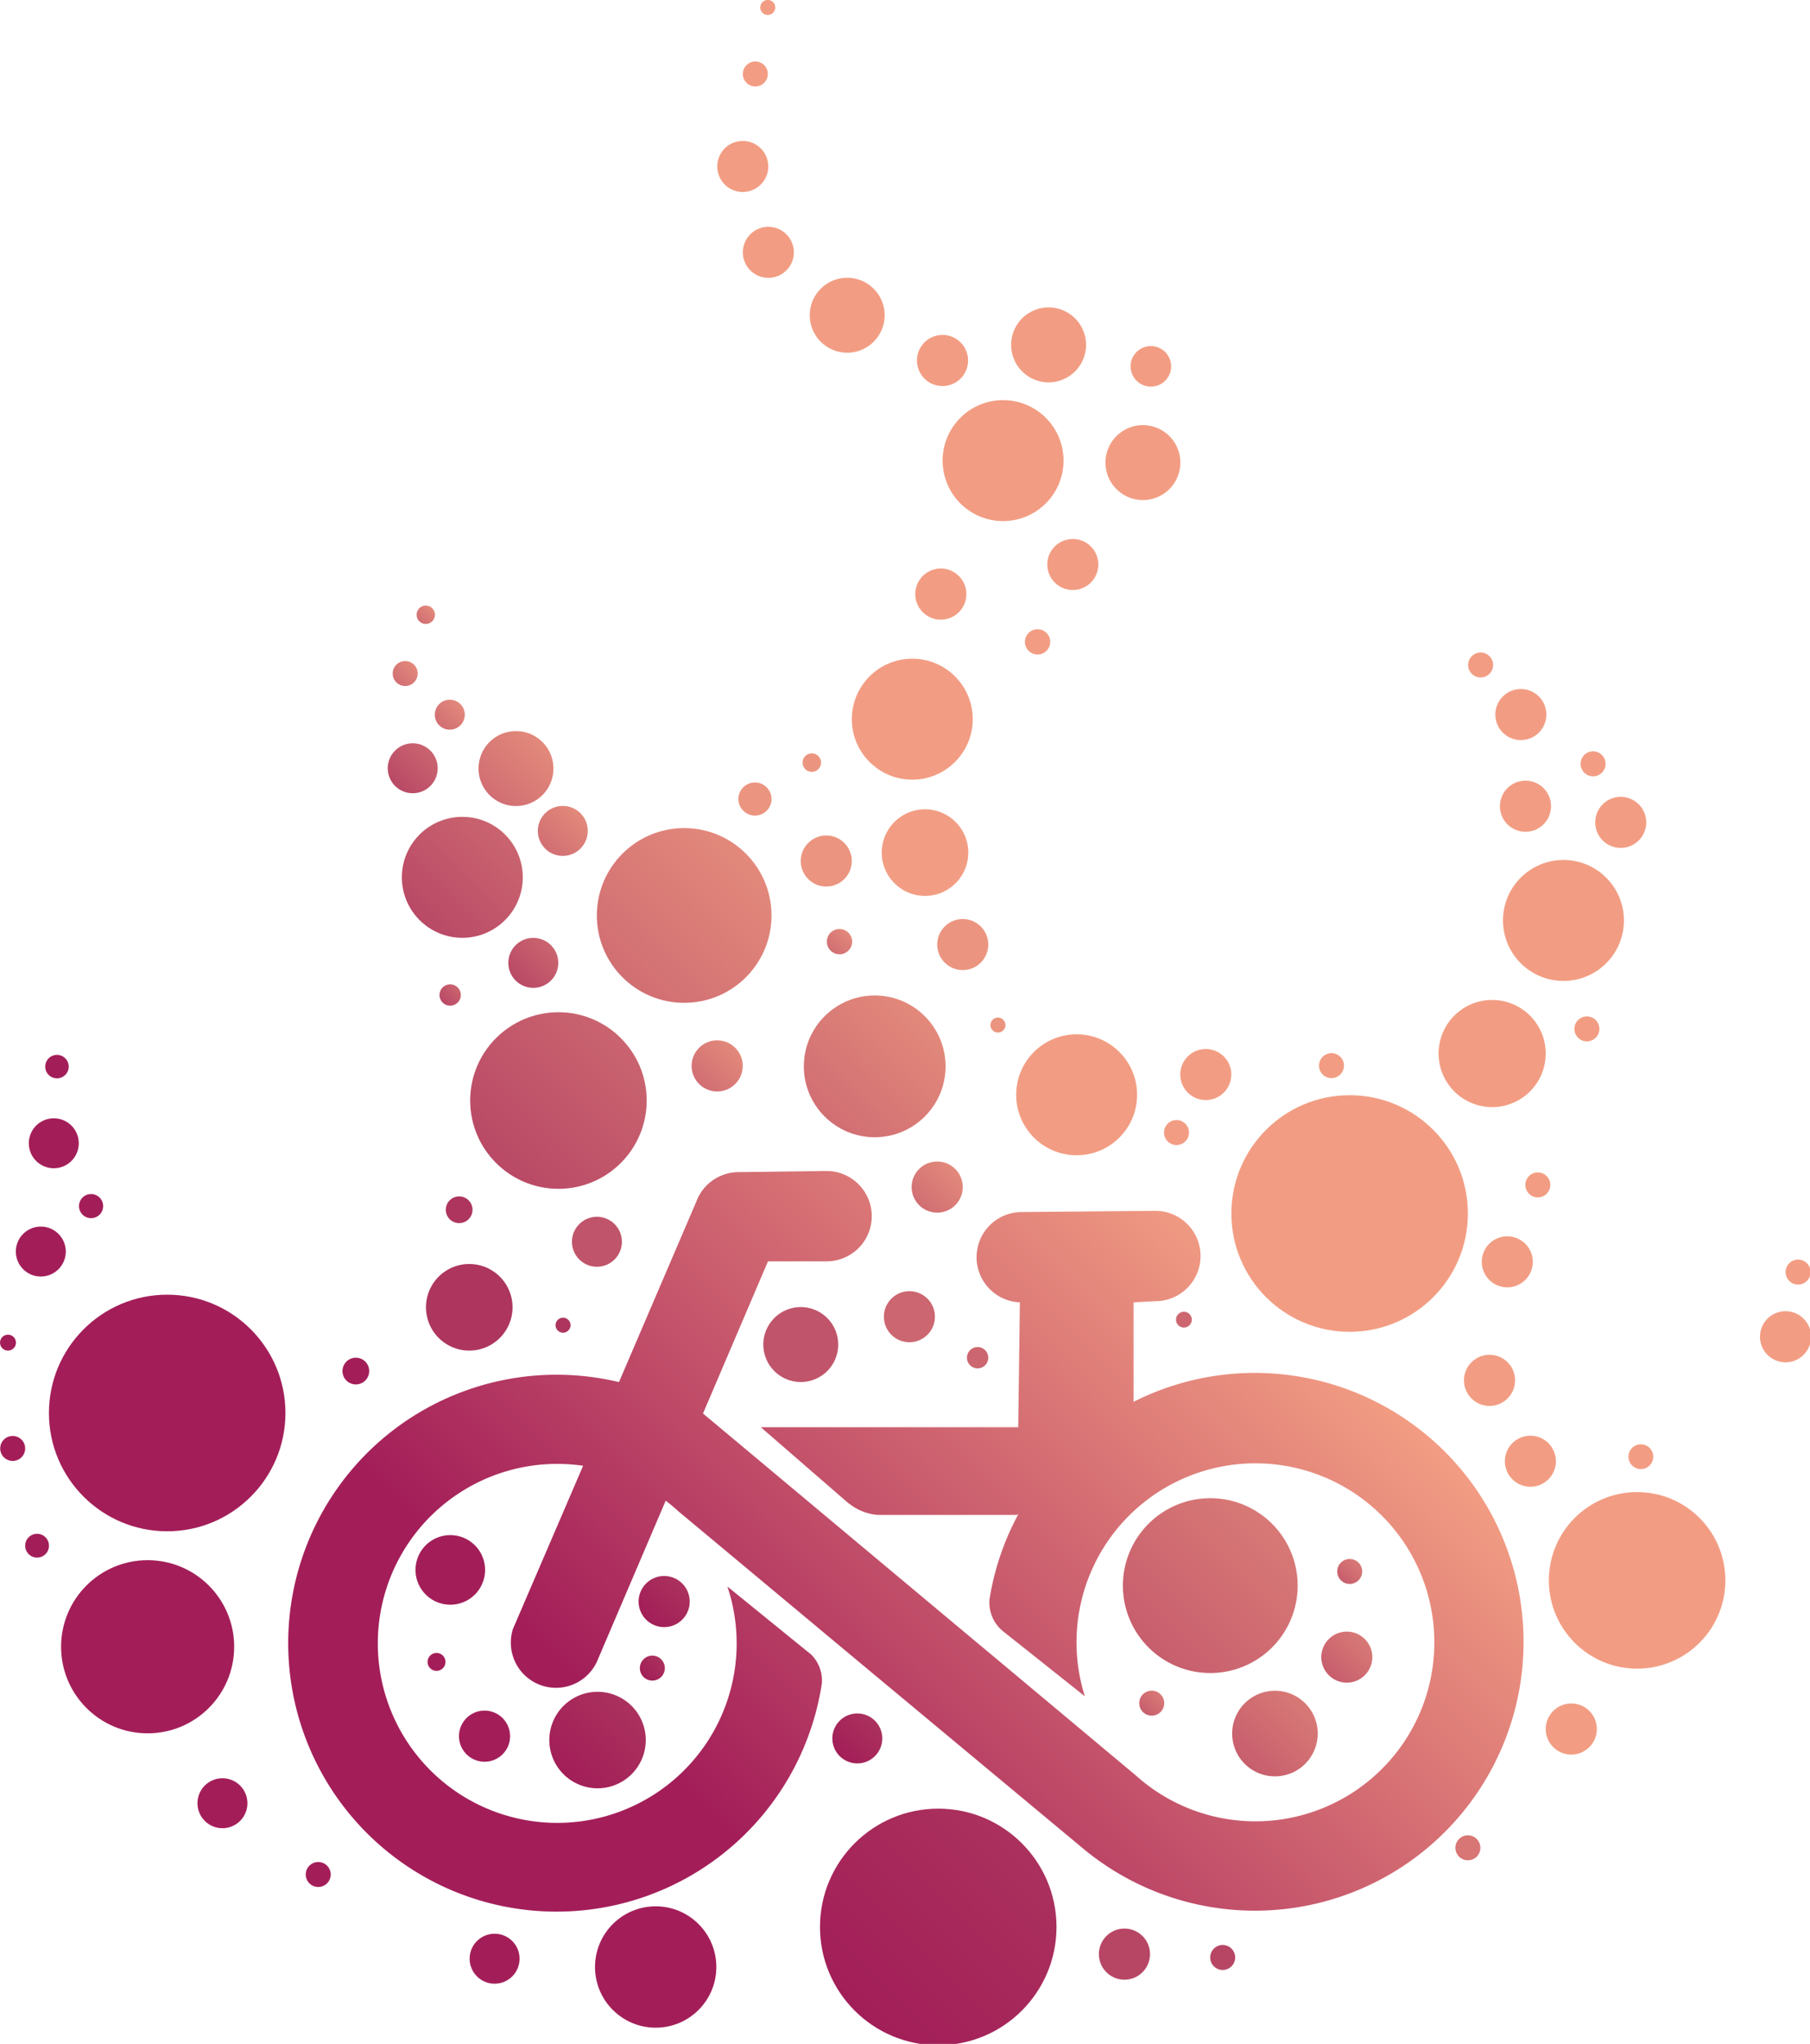 <svg xmlns="http://www.w3.org/2000/svg" xmlns:xlink="http://www.w3.org/1999/xlink" viewBox="0 0 435 491" id="el_P3obrCQ_auR"><style>@-webkit-keyframes el_wJKY3mwGJar_Animation{40%{opacity: 0;}70%{opacity: 1;}0%{opacity: 0;}100%{opacity: 1;}}@keyframes el_wJKY3mwGJar_Animation{40%{opacity: 0;}70%{opacity: 1;}0%{opacity: 0;}100%{opacity: 1;}}@-webkit-keyframes el__YI4at9QRqq_Animation{40%{opacity: 0;}70%{opacity: 1;}0%{opacity: 0;}100%{opacity: 1;}}@keyframes el__YI4at9QRqq_Animation{40%{opacity: 0;}70%{opacity: 1;}0%{opacity: 0;}100%{opacity: 1;}}@-webkit-keyframes el_vMhmZ6xKg7B_Animation{40%{opacity: 0;}70%{opacity: 1;}0%{opacity: 0;}100%{opacity: 1;}}@keyframes el_vMhmZ6xKg7B_Animation{40%{opacity: 0;}70%{opacity: 1;}0%{opacity: 0;}100%{opacity: 1;}}@-webkit-keyframes el_ItgjH4H8Sap_Animation{40%{opacity: 0;}70%{opacity: 1;}0%{opacity: 0;}100%{opacity: 1;}}@keyframes el_ItgjH4H8Sap_Animation{40%{opacity: 0;}70%{opacity: 1;}0%{opacity: 0;}100%{opacity: 1;}}@-webkit-keyframes el_J5CQ8ZBdpgN_Animation{40%{opacity: 0;}70%{opacity: 1;}0%{opacity: 0;}100%{opacity: 1;}}@keyframes el_J5CQ8ZBdpgN_Animation{40%{opacity: 0;}70%{opacity: 1;}0%{opacity: 0;}100%{opacity: 1;}}@-webkit-keyframes el_cSPkjRAXH1E_Animation{16%{opacity: 0;}46%{opacity: 1;}0%{opacity: 0;}100%{opacity: 1;}}@keyframes el_cSPkjRAXH1E_Animation{16%{opacity: 0;}46%{opacity: 1;}0%{opacity: 0;}100%{opacity: 1;}}@-webkit-keyframes el_037sFXP5D3j_Animation{16%{opacity: 0;}46%{opacity: 1;}0%{opacity: 0;}100%{opacity: 1;}}@keyframes el_037sFXP5D3j_Animation{16%{opacity: 0;}46%{opacity: 1;}0%{opacity: 0;}100%{opacity: 1;}}@-webkit-keyframes el_tmorOifXlk5_Animation{16%{opacity: 0;}46%{opacity: 1;}0%{opacity: 0;}100%{opacity: 1;}}@keyframes el_tmorOifXlk5_Animation{16%{opacity: 0;}46%{opacity: 1;}0%{opacity: 0;}100%{opacity: 1;}}@-webkit-keyframes el_5ijZzRy6ExB_Animation{16%{opacity: 0;}46%{opacity: 1;}0%{opacity: 0;}100%{opacity: 1;}}@keyframes el_5ijZzRy6ExB_Animation{16%{opacity: 0;}46%{opacity: 1;}0%{opacity: 0;}100%{opacity: 1;}}@-webkit-keyframes el_cy_zSTWmUtm_Animation{8%{opacity: 0;}38%{opacity: 1;}0%{opacity: 0;}100%{opacity: 1;}}@keyframes el_cy_zSTWmUtm_Animation{8%{opacity: 0;}38%{opacity: 1;}0%{opacity: 0;}100%{opacity: 1;}}@-webkit-keyframes el_66i3_VMG8fI_Animation{8%{opacity: 0;}38%{opacity: 1;}0%{opacity: 0;}100%{opacity: 1;}}@keyframes el_66i3_VMG8fI_Animation{8%{opacity: 0;}38%{opacity: 1;}0%{opacity: 0;}100%{opacity: 1;}}@-webkit-keyframes el_Hk0b1TWIdUa_Animation{8%{opacity: 0;}38%{opacity: 1;}0%{opacity: 0;}100%{opacity: 1;}}@keyframes el_Hk0b1TWIdUa_Animation{8%{opacity: 0;}38%{opacity: 1;}0%{opacity: 0;}100%{opacity: 1;}}@-webkit-keyframes el_Fd3alCSbXIb_Animation{8%{opacity: 0;}38%{opacity: 1;}0%{opacity: 0;}100%{opacity: 1;}}@keyframes el_Fd3alCSbXIb_Animation{8%{opacity: 0;}38%{opacity: 1;}0%{opacity: 0;}100%{opacity: 1;}}@-webkit-keyframes el_Mri0fmBAOIf_Animation{0%{opacity: 0;}30%{opacity: 1;}100%{opacity: 1;}}@keyframes el_Mri0fmBAOIf_Animation{0%{opacity: 0;}30%{opacity: 1;}100%{opacity: 1;}}@-webkit-keyframes el_WJA0sRo3cW2_Animation{0%{opacity: 0;}30%{opacity: 1;}100%{opacity: 1;}}@keyframes el_WJA0sRo3cW2_Animation{0%{opacity: 0;}30%{opacity: 1;}100%{opacity: 1;}}@-webkit-keyframes el_PokmaCpZ-sL_Animation{0%{opacity: 0;}30%{opacity: 1;}100%{opacity: 1;}}@keyframes el_PokmaCpZ-sL_Animation{0%{opacity: 0;}30%{opacity: 1;}100%{opacity: 1;}}@-webkit-keyframes el_1vi0xVr5XNt_Animation{0%{opacity: 0;}30%{opacity: 1;}100%{opacity: 1;}}@keyframes el_1vi0xVr5XNt_Animation{0%{opacity: 0;}30%{opacity: 1;}100%{opacity: 1;}}@-webkit-keyframes el_f1Ai6b9mB6Z_Animation{0%{opacity: 0;}30%{opacity: 1;}100%{opacity: 1;}}@keyframes el_f1Ai6b9mB6Z_Animation{0%{opacity: 0;}30%{opacity: 1;}100%{opacity: 1;}}@-webkit-keyframes el_LD3u5wyhJKM_Animation{0%{opacity: 0;}30%{opacity: 1;}100%{opacity: 1;}}@keyframes el_LD3u5wyhJKM_Animation{0%{opacity: 0;}30%{opacity: 1;}100%{opacity: 1;}}@-webkit-keyframes el_XVda832TnMi_Animation{8%{opacity: 0;}38%{opacity: 1;}0%{opacity: 0;}100%{opacity: 1;}}@keyframes el_XVda832TnMi_Animation{8%{opacity: 0;}38%{opacity: 1;}0%{opacity: 0;}100%{opacity: 1;}}@-webkit-keyframes el_UZP5LHDHoG8_Animation{8%{opacity: 0;}38%{opacity: 1;}0%{opacity: 0;}100%{opacity: 1;}}@keyframes el_UZP5LHDHoG8_Animation{8%{opacity: 0;}38%{opacity: 1;}0%{opacity: 0;}100%{opacity: 1;}}@-webkit-keyframes el_Uw8hm1RL_l2_Animation{0%{opacity: 0;}30%{opacity: 1;}100%{opacity: 1;}}@keyframes el_Uw8hm1RL_l2_Animation{0%{opacity: 0;}30%{opacity: 1;}100%{opacity: 1;}}@-webkit-keyframes el_PpCjEGi4kaj_Animation{0%{opacity: 0;}30%{opacity: 1;}100%{opacity: 1;}}@keyframes el_PpCjEGi4kaj_Animation{0%{opacity: 0;}30%{opacity: 1;}100%{opacity: 1;}}@-webkit-keyframes el_IKNirZamfHA_Animation{8%{opacity: 0;}38%{opacity: 1;}0%{opacity: 0;}100%{opacity: 1;}}@keyframes el_IKNirZamfHA_Animation{8%{opacity: 0;}38%{opacity: 1;}0%{opacity: 0;}100%{opacity: 1;}}@-webkit-keyframes el_Pfx0cEgfwoO_Animation{8%{opacity: 0;}38%{opacity: 1;}0%{opacity: 0;}100%{opacity: 1;}}@keyframes el_Pfx0cEgfwoO_Animation{8%{opacity: 0;}38%{opacity: 1;}0%{opacity: 0;}100%{opacity: 1;}}@-webkit-keyframes el_bMc1guEzOTl_Animation{8%{opacity: 0;}38%{opacity: 1;}0%{opacity: 0;}100%{opacity: 1;}}@keyframes el_bMc1guEzOTl_Animation{8%{opacity: 0;}38%{opacity: 1;}0%{opacity: 0;}100%{opacity: 1;}}@-webkit-keyframes el_Lwja8o6PJDY_Animation{8%{opacity: 0;}38%{opacity: 1;}0%{opacity: 0;}100%{opacity: 1;}}@keyframes el_Lwja8o6PJDY_Animation{8%{opacity: 0;}38%{opacity: 1;}0%{opacity: 0;}100%{opacity: 1;}}@-webkit-keyframes el_dqYYzyLqXTZ_Animation{8%{opacity: 0;}38%{opacity: 1;}0%{opacity: 0;}100%{opacity: 1;}}@keyframes el_dqYYzyLqXTZ_Animation{8%{opacity: 0;}38%{opacity: 1;}0%{opacity: 0;}100%{opacity: 1;}}@-webkit-keyframes el_smxCAAeA6kK_Animation{16%{opacity: 0;}46%{opacity: 1;}0%{opacity: 0;}100%{opacity: 1;}}@keyframes el_smxCAAeA6kK_Animation{16%{opacity: 0;}46%{opacity: 1;}0%{opacity: 0;}100%{opacity: 1;}}@-webkit-keyframes el_q_4YqgcEegt_Animation{8%{opacity: 0;}38%{opacity: 1;}0%{opacity: 0;}100%{opacity: 1;}}@keyframes el_q_4YqgcEegt_Animation{8%{opacity: 0;}38%{opacity: 1;}0%{opacity: 0;}100%{opacity: 1;}}@-webkit-keyframes el_cOwByAIiLcc_Animation{16%{opacity: 0;}46%{opacity: 1;}0%{opacity: 0;}100%{opacity: 1;}}@keyframes el_cOwByAIiLcc_Animation{16%{opacity: 0;}46%{opacity: 1;}0%{opacity: 0;}100%{opacity: 1;}}@-webkit-keyframes el_ghVK9MU3OBv_Animation{16%{opacity: 0;}46%{opacity: 1;}0%{opacity: 0;}100%{opacity: 1;}}@keyframes el_ghVK9MU3OBv_Animation{16%{opacity: 0;}46%{opacity: 1;}0%{opacity: 0;}100%{opacity: 1;}}@-webkit-keyframes el_S7xkDS752c2_Animation{24%{opacity: 0;}54%{opacity: 1;}0%{opacity: 0;}100%{opacity: 1;}}@keyframes el_S7xkDS752c2_Animation{24%{opacity: 0;}54%{opacity: 1;}0%{opacity: 0;}100%{opacity: 1;}}@-webkit-keyframes el_I0e12dVEHV6_Animation{24%{opacity: 0;}54%{opacity: 1;}0%{opacity: 0;}100%{opacity: 1;}}@keyframes el_I0e12dVEHV6_Animation{24%{opacity: 0;}54%{opacity: 1;}0%{opacity: 0;}100%{opacity: 1;}}@-webkit-keyframes el_VIAyH1N6laJ_Animation{24%{opacity: 0;}54%{opacity: 1;}0%{opacity: 0;}100%{opacity: 1;}}@keyframes el_VIAyH1N6laJ_Animation{24%{opacity: 0;}54%{opacity: 1;}0%{opacity: 0;}100%{opacity: 1;}}@-webkit-keyframes el_Lqcg001kRXJ_Animation{24%{opacity: 0;}54%{opacity: 1;}0%{opacity: 0;}100%{opacity: 1;}}@keyframes el_Lqcg001kRXJ_Animation{24%{opacity: 0;}54%{opacity: 1;}0%{opacity: 0;}100%{opacity: 1;}}@-webkit-keyframes el_yNHGRE_w4XH_Animation{32%{opacity: 0;}62%{opacity: 1;}0%{opacity: 0;}100%{opacity: 1;}}@keyframes el_yNHGRE_w4XH_Animation{32%{opacity: 0;}62%{opacity: 1;}0%{opacity: 0;}100%{opacity: 1;}}@-webkit-keyframes el_ajdaIzGg4OF_Animation{32%{opacity: 0;}62%{opacity: 1;}0%{opacity: 0;}100%{opacity: 1;}}@keyframes el_ajdaIzGg4OF_Animation{32%{opacity: 0;}62%{opacity: 1;}0%{opacity: 0;}100%{opacity: 1;}}@-webkit-keyframes el_vnRUBC10j2J_Animation{24%{opacity: 0;}54%{opacity: 1;}0%{opacity: 0;}100%{opacity: 1;}}@keyframes el_vnRUBC10j2J_Animation{24%{opacity: 0;}54%{opacity: 1;}0%{opacity: 0;}100%{opacity: 1;}}@-webkit-keyframes el_5HsKQvCttYC_Animation{24%{opacity: 0;}54%{opacity: 1;}0%{opacity: 0;}100%{opacity: 1;}}@keyframes el_5HsKQvCttYC_Animation{24%{opacity: 0;}54%{opacity: 1;}0%{opacity: 0;}100%{opacity: 1;}}@-webkit-keyframes el_0UVYt70LOrA_Animation{24%{opacity: 0;}54%{opacity: 1;}0%{opacity: 0;}100%{opacity: 1;}}@keyframes el_0UVYt70LOrA_Animation{24%{opacity: 0;}54%{opacity: 1;}0%{opacity: 0;}100%{opacity: 1;}}@-webkit-keyframes el_UxFwoWFVhOb_Animation{24%{opacity: 0;}54%{opacity: 1;}0%{opacity: 0;}100%{opacity: 1;}}@keyframes el_UxFwoWFVhOb_Animation{24%{opacity: 0;}54%{opacity: 1;}0%{opacity: 0;}100%{opacity: 1;}}@-webkit-keyframes el_6xWWJkGKIM0_Animation{16%{opacity: 0;}46%{opacity: 1;}0%{opacity: 0;}100%{opacity: 1;}}@keyframes el_6xWWJkGKIM0_Animation{16%{opacity: 0;}46%{opacity: 1;}0%{opacity: 0;}100%{opacity: 1;}}@-webkit-keyframes el_uL_v2HRAm2k_Animation{8%{opacity: 0;}38%{opacity: 1;}0%{opacity: 0;}100%{opacity: 1;}}@keyframes el_uL_v2HRAm2k_Animation{8%{opacity: 0;}38%{opacity: 1;}0%{opacity: 0;}100%{opacity: 1;}}@-webkit-keyframes el_0PnzdAHJWwn_Animation{8%{opacity: 0;}38%{opacity: 1;}0%{opacity: 0;}100%{opacity: 1;}}@keyframes el_0PnzdAHJWwn_Animation{8%{opacity: 0;}38%{opacity: 1;}0%{opacity: 0;}100%{opacity: 1;}}@-webkit-keyframes el_xPd_ILZrk6M_Animation{8%{opacity: 0;}38%{opacity: 1;}0%{opacity: 0;}100%{opacity: 1;}}@keyframes el_xPd_ILZrk6M_Animation{8%{opacity: 0;}38%{opacity: 1;}0%{opacity: 0;}100%{opacity: 1;}}@-webkit-keyframes el_4uGZIRPWRgR_Animation{16%{opacity: 0;}46%{opacity: 1;}0%{opacity: 0;}100%{opacity: 1;}}@keyframes el_4uGZIRPWRgR_Animation{16%{opacity: 0;}46%{opacity: 1;}0%{opacity: 0;}100%{opacity: 1;}}@-webkit-keyframes el_LA-jnVaJyt4_Animation{16%{opacity: 0;}46%{opacity: 1;}0%{opacity: 0;}100%{opacity: 1;}}@keyframes el_LA-jnVaJyt4_Animation{16%{opacity: 0;}46%{opacity: 1;}0%{opacity: 0;}100%{opacity: 1;}}@-webkit-keyframes el_gt0DYziNFcW_Animation{24%{opacity: 0;}54%{opacity: 1;}0%{opacity: 0;}100%{opacity: 1;}}@keyframes el_gt0DYziNFcW_Animation{24%{opacity: 0;}54%{opacity: 1;}0%{opacity: 0;}100%{opacity: 1;}}@-webkit-keyframes el_gHymBrc_TCs_Animation{24%{opacity: 0;}54%{opacity: 1;}0%{opacity: 0;}100%{opacity: 1;}}@keyframes el_gHymBrc_TCs_Animation{24%{opacity: 0;}54%{opacity: 1;}0%{opacity: 0;}100%{opacity: 1;}}@-webkit-keyframes el_zHm64niBG3R_Animation{24%{opacity: 0;}54%{opacity: 1;}0%{opacity: 0;}100%{opacity: 1;}}@keyframes el_zHm64niBG3R_Animation{24%{opacity: 0;}54%{opacity: 1;}0%{opacity: 0;}100%{opacity: 1;}}@-webkit-keyframes el_ujJEjO15fQr_Animation{24%{opacity: 0;}54%{opacity: 1;}0%{opacity: 0;}100%{opacity: 1;}}@keyframes el_ujJEjO15fQr_Animation{24%{opacity: 0;}54%{opacity: 1;}0%{opacity: 0;}100%{opacity: 1;}}@-webkit-keyframes el_CMI493b517n_Animation{24%{opacity: 0;}54%{opacity: 1;}0%{opacity: 0;}100%{opacity: 1;}}@keyframes el_CMI493b517n_Animation{24%{opacity: 0;}54%{opacity: 1;}0%{opacity: 0;}100%{opacity: 1;}}@-webkit-keyframes el_ALiBT1QDbXh_Animation{32%{opacity: 0;}62%{opacity: 1;}0%{opacity: 0;}100%{opacity: 1;}}@keyframes el_ALiBT1QDbXh_Animation{32%{opacity: 0;}62%{opacity: 1;}0%{opacity: 0;}100%{opacity: 1;}}@-webkit-keyframes el_cQVxbyc3YdI_Animation{32%{opacity: 0;}62%{opacity: 1;}0%{opacity: 0;}100%{opacity: 1;}}@keyframes el_cQVxbyc3YdI_Animation{32%{opacity: 0;}62%{opacity: 1;}0%{opacity: 0;}100%{opacity: 1;}}@-webkit-keyframes el_DMj0OBF9jVN_Animation{32%{opacity: 0;}62%{opacity: 1;}0%{opacity: 0;}100%{opacity: 1;}}@keyframes el_DMj0OBF9jVN_Animation{32%{opacity: 0;}62%{opacity: 1;}0%{opacity: 0;}100%{opacity: 1;}}@-webkit-keyframes el_iL1Ync5Y3hQ_Animation{32%{opacity: 0;}62%{opacity: 1;}0%{opacity: 0;}100%{opacity: 1;}}@keyframes el_iL1Ync5Y3hQ_Animation{32%{opacity: 0;}62%{opacity: 1;}0%{opacity: 0;}100%{opacity: 1;}}@-webkit-keyframes el_Rhv2Wzm-KZF_Animation{32%{opacity: 0;}62%{opacity: 1;}0%{opacity: 0;}100%{opacity: 1;}}@keyframes el_Rhv2Wzm-KZF_Animation{32%{opacity: 0;}62%{opacity: 1;}0%{opacity: 0;}100%{opacity: 1;}}@-webkit-keyframes el_m3ltX4BZ_C5_Animation{32%{opacity: 0;}62%{opacity: 1;}0%{opacity: 0;}100%{opacity: 1;}}@keyframes el_m3ltX4BZ_C5_Animation{32%{opacity: 0;}62%{opacity: 1;}0%{opacity: 0;}100%{opacity: 1;}}@-webkit-keyframes el_8BhKJEQtyyY_Animation{32%{opacity: 0;}62%{opacity: 1;}0%{opacity: 0;}100%{opacity: 1;}}@keyframes el_8BhKJEQtyyY_Animation{32%{opacity: 0;}62%{opacity: 1;}0%{opacity: 0;}100%{opacity: 1;}}@-webkit-keyframes el_C59yLRjunE__Animation{32%{opacity: 0;}62%{opacity: 1;}0%{opacity: 0;}100%{opacity: 1;}}@keyframes el_C59yLRjunE__Animation{32%{opacity: 0;}62%{opacity: 1;}0%{opacity: 0;}100%{opacity: 1;}}@-webkit-keyframes el_oPXZWTpj_mt_Animation{24%{opacity: 0;}54%{opacity: 1;}0%{opacity: 0;}100%{opacity: 1;}}@keyframes el_oPXZWTpj_mt_Animation{24%{opacity: 0;}54%{opacity: 1;}0%{opacity: 0;}100%{opacity: 1;}}@-webkit-keyframes el_ItCrSGi-WQG_Animation{24%{opacity: 0;}54%{opacity: 1;}0%{opacity: 0;}100%{opacity: 1;}}@keyframes el_ItCrSGi-WQG_Animation{24%{opacity: 0;}54%{opacity: 1;}0%{opacity: 0;}100%{opacity: 1;}}@-webkit-keyframes el_bqos8oj1iBn_Animation{16%{opacity: 0;}46%{opacity: 1;}0%{opacity: 0;}100%{opacity: 1;}}@keyframes el_bqos8oj1iBn_Animation{16%{opacity: 0;}46%{opacity: 1;}0%{opacity: 0;}100%{opacity: 1;}}@-webkit-keyframes el_p7d4uahkHxY_Animation{16%{opacity: 0;}46%{opacity: 1;}0%{opacity: 0;}100%{opacity: 1;}}@keyframes el_p7d4uahkHxY_Animation{16%{opacity: 0;}46%{opacity: 1;}0%{opacity: 0;}100%{opacity: 1;}}@-webkit-keyframes el_XR6BMH0-uBU_Animation{16%{opacity: 0;}46%{opacity: 1;}0%{opacity: 0;}100%{opacity: 1;}}@keyframes el_XR6BMH0-uBU_Animation{16%{opacity: 0;}46%{opacity: 1;}0%{opacity: 0;}100%{opacity: 1;}}@-webkit-keyframes el_FnWGoACjT_I_Animation{16%{opacity: 0;}46%{opacity: 1;}0%{opacity: 0;}100%{opacity: 1;}}@keyframes el_FnWGoACjT_I_Animation{16%{opacity: 0;}46%{opacity: 1;}0%{opacity: 0;}100%{opacity: 1;}}@-webkit-keyframes el_d8cnfydY0B2_Animation{8%{opacity: 0;}38%{opacity: 1;}0%{opacity: 0;}100%{opacity: 1;}}@keyframes el_d8cnfydY0B2_Animation{8%{opacity: 0;}38%{opacity: 1;}0%{opacity: 0;}100%{opacity: 1;}}@-webkit-keyframes el_wBvWt0zBmj-_Animation{16%{opacity: 0;}46%{opacity: 1;}0%{opacity: 0;}100%{opacity: 1;}}@keyframes el_wBvWt0zBmj-_Animation{16%{opacity: 0;}46%{opacity: 1;}0%{opacity: 0;}100%{opacity: 1;}}@-webkit-keyframes el_Spvpo7Tm0Mk_Animation{16%{opacity: 0;}46%{opacity: 1;}0%{opacity: 0;}100%{opacity: 1;}}@keyframes el_Spvpo7Tm0Mk_Animation{16%{opacity: 0;}46%{opacity: 1;}0%{opacity: 0;}100%{opacity: 1;}}@-webkit-keyframes el_IbOU3tlB6_1_Animation{16%{opacity: 0;}46%{opacity: 1;}0%{opacity: 0;}100%{opacity: 1;}}@keyframes el_IbOU3tlB6_1_Animation{16%{opacity: 0;}46%{opacity: 1;}0%{opacity: 0;}100%{opacity: 1;}}@-webkit-keyframes el_UihvU1MCiWo_Animation{24%{opacity: 0;}54%{opacity: 1;}0%{opacity: 0;}100%{opacity: 1;}}@keyframes el_UihvU1MCiWo_Animation{24%{opacity: 0;}54%{opacity: 1;}0%{opacity: 0;}100%{opacity: 1;}}@-webkit-keyframes el_KQwMLwH9Y25_Animation{24%{opacity: 0;}54%{opacity: 1;}0%{opacity: 0;}100%{opacity: 1;}}@keyframes el_KQwMLwH9Y25_Animation{24%{opacity: 0;}54%{opacity: 1;}0%{opacity: 0;}100%{opacity: 1;}}@-webkit-keyframes el_t7inGQZWGzN_Animation{24%{opacity: 0;}54%{opacity: 1;}0%{opacity: 0;}100%{opacity: 1;}}@keyframes el_t7inGQZWGzN_Animation{24%{opacity: 0;}54%{opacity: 1;}0%{opacity: 0;}100%{opacity: 1;}}@-webkit-keyframes el_Sl8KoSYCpdA_Animation{32%{opacity: 0;}62%{opacity: 1;}0%{opacity: 0;}100%{opacity: 1;}}@keyframes el_Sl8KoSYCpdA_Animation{32%{opacity: 0;}62%{opacity: 1;}0%{opacity: 0;}100%{opacity: 1;}}@-webkit-keyframes el_f3dS0oVRIYC_Animation{24%{opacity: 0;}54%{opacity: 1;}0%{opacity: 0;}100%{opacity: 1;}}@keyframes el_f3dS0oVRIYC_Animation{24%{opacity: 0;}54%{opacity: 1;}0%{opacity: 0;}100%{opacity: 1;}}@-webkit-keyframes el_aviBn9dP4wZ_Animation{24%{opacity: 0;}54%{opacity: 1;}0%{opacity: 0;}100%{opacity: 1;}}@keyframes el_aviBn9dP4wZ_Animation{24%{opacity: 0;}54%{opacity: 1;}0%{opacity: 0;}100%{opacity: 1;}}@-webkit-keyframes el_A73OOqMg8_d_Animation{16%{opacity: 0;}46%{opacity: 1;}0%{opacity: 0;}100%{opacity: 1;}}@keyframes el_A73OOqMg8_d_Animation{16%{opacity: 0;}46%{opacity: 1;}0%{opacity: 0;}100%{opacity: 1;}}@-webkit-keyframes el_pa-1C7OidPH_Animation{16%{opacity: 0;}46%{opacity: 1;}0%{opacity: 0;}100%{opacity: 1;}}@keyframes el_pa-1C7OidPH_Animation{16%{opacity: 0;}46%{opacity: 1;}0%{opacity: 0;}100%{opacity: 1;}}@-webkit-keyframes el_R85Uh0nC2zJ_Animation{16%{opacity: 0;}46%{opacity: 1;}0%{opacity: 0;}100%{opacity: 1;}}@keyframes el_R85Uh0nC2zJ_Animation{16%{opacity: 0;}46%{opacity: 1;}0%{opacity: 0;}100%{opacity: 1;}}@-webkit-keyframes el_X6rmmfloMuJ_Animation{8%{opacity: 0;}38%{opacity: 1;}0%{opacity: 0;}100%{opacity: 1;}}@keyframes el_X6rmmfloMuJ_Animation{8%{opacity: 0;}38%{opacity: 1;}0%{opacity: 0;}100%{opacity: 1;}}@-webkit-keyframes el_9E2MXziw72-_Animation{8%{opacity: 0;}38%{opacity: 1;}0%{opacity: 0;}100%{opacity: 1;}}@keyframes el_9E2MXziw72-_Animation{8%{opacity: 0;}38%{opacity: 1;}0%{opacity: 0;}100%{opacity: 1;}}@-webkit-keyframes el_AJGeIKcpOlN_Animation{8%{opacity: 0;}38%{opacity: 1;}0%{opacity: 0;}100%{opacity: 1;}}@keyframes el_AJGeIKcpOlN_Animation{8%{opacity: 0;}38%{opacity: 1;}0%{opacity: 0;}100%{opacity: 1;}}@-webkit-keyframes el_Ce5DE59NotX_Animation{16%{opacity: 0;}46%{opacity: 1;}0%{opacity: 0;}100%{opacity: 1;}}@keyframes el_Ce5DE59NotX_Animation{16%{opacity: 0;}46%{opacity: 1;}0%{opacity: 0;}100%{opacity: 1;}}@-webkit-keyframes el_DidSbDKZFHA_Animation{16%{opacity: 0;}46%{opacity: 1;}0%{opacity: 0;}100%{opacity: 1;}}@keyframes el_DidSbDKZFHA_Animation{16%{opacity: 0;}46%{opacity: 1;}0%{opacity: 0;}100%{opacity: 1;}}@-webkit-keyframes el_z1CPpAB27sB_Animation{8%{opacity: 0;}38%{opacity: 1;}0%{opacity: 0;}100%{opacity: 1;}}@keyframes el_z1CPpAB27sB_Animation{8%{opacity: 0;}38%{opacity: 1;}0%{opacity: 0;}100%{opacity: 1;}}@-webkit-keyframes el_8IGhYhB20qV_Animation{8%{opacity: 0;}38%{opacity: 1;}0%{opacity: 0;}100%{opacity: 1;}}@keyframes el_8IGhYhB20qV_Animation{8%{opacity: 0;}38%{opacity: 1;}0%{opacity: 0;}100%{opacity: 1;}}@-webkit-keyframes el_yfnN7JKovyn_Animation{0%{opacity: 0;}30%{opacity: 1;}100%{opacity: 1;}}@keyframes el_yfnN7JKovyn_Animation{0%{opacity: 0;}30%{opacity: 1;}100%{opacity: 1;}}@-webkit-keyframes el_Aky5vdB40Uc_Animation{0%{opacity: 0;}30%{opacity: 1;}100%{opacity: 1;}}@keyframes el_Aky5vdB40Uc_Animation{0%{opacity: 0;}30%{opacity: 1;}100%{opacity: 1;}}@-webkit-keyframes el_1BEWSIIxCG5_Animation{8%{opacity: 0;}38%{opacity: 1;}0%{opacity: 0;}100%{opacity: 1;}}@keyframes el_1BEWSIIxCG5_Animation{8%{opacity: 0;}38%{opacity: 1;}0%{opacity: 0;}100%{opacity: 1;}}@-webkit-keyframes el_BPm_s6qzgw8_Animation{8%{opacity: 0;}38%{opacity: 1;}0%{opacity: 0;}100%{opacity: 1;}}@keyframes el_BPm_s6qzgw8_Animation{8%{opacity: 0;}38%{opacity: 1;}0%{opacity: 0;}100%{opacity: 1;}}@-webkit-keyframes el_B4PS5mxqejD_Animation{0%{opacity: 0;}30%{opacity: 1;}100%{opacity: 1;}}@keyframes el_B4PS5mxqejD_Animation{0%{opacity: 0;}30%{opacity: 1;}100%{opacity: 1;}}@-webkit-keyframes el_3J9DKZvZ6s6_Animation{0%{opacity: 0;}30%{opacity: 1;}100%{opacity: 1;}}@keyframes el_3J9DKZvZ6s6_Animation{0%{opacity: 0;}30%{opacity: 1;}100%{opacity: 1;}}@-webkit-keyframes el_ieGPW4msvXt_Animation{8%{opacity: 0;}38%{opacity: 1;}0%{opacity: 0;}100%{opacity: 1;}}@keyframes el_ieGPW4msvXt_Animation{8%{opacity: 0;}38%{opacity: 1;}0%{opacity: 0;}100%{opacity: 1;}}@-webkit-keyframes el_MAE26RsmBQ1_Animation{0%{opacity: 0;}30%{opacity: 1;}100%{opacity: 1;}}@keyframes el_MAE26RsmBQ1_Animation{0%{opacity: 0;}30%{opacity: 1;}100%{opacity: 1;}}@-webkit-keyframes el_kLgblWC_svy_Animation{0%{opacity: 0;}30%{opacity: 1;}100%{opacity: 1;}}@keyframes el_kLgblWC_svy_Animation{0%{opacity: 0;}30%{opacity: 1;}100%{opacity: 1;}}#el_P3obrCQ_auR *{-webkit-animation-duration: 5s;animation-duration: 5s;-webkit-animation-iteration-count: infinite;animation-iteration-count: infinite;-webkit-animation-timing-function: cubic-bezier(0, 0, 1, 1);animation-timing-function: cubic-bezier(0, 0, 1, 1);}#el_kLgblWC_svy{fill: #b74665;-webkit-transform: translate(-2.62px, -3.69px);transform: translate(-2.62px, -3.69px);-webkit-animation-name: el_kLgblWC_svy_Animation;animation-name: el_kLgblWC_svy_Animation;opacity: 1;}#el_MAE26RsmBQ1{fill: #b74665;-webkit-transform: translate(-2.62px, -3.69px);transform: translate(-2.62px, -3.69px);-webkit-animation-name: el_MAE26RsmBQ1_Animation;animation-name: el_MAE26RsmBQ1_Animation;opacity: 1;}#el_ieGPW4msvXt{fill: url(#linear-gradient);-webkit-transform: translate(-2.62px, -3.69px);transform: translate(-2.62px, -3.69px);-webkit-animation-name: el_ieGPW4msvXt_Animation;animation-name: el_ieGPW4msvXt_Animation;opacity: 1;}#el_3J9DKZvZ6s6{fill: url(#linear-gradient-2);-webkit-transform: translate(-2.62px, -3.69px);transform: translate(-2.62px, -3.69px);-webkit-animation-name: el_3J9DKZvZ6s6_Animation;animation-name: el_3J9DKZvZ6s6_Animation;opacity: 1;}#el_B4PS5mxqejD{fill: url(#linear-gradient-3);-webkit-transform: translate(-2.62px, -3.69px);transform: translate(-2.62px, -3.69px);-webkit-animation-name: el_B4PS5mxqejD_Animation;animation-name: el_B4PS5mxqejD_Animation;opacity: 1;}#el_BPm_s6qzgw8{fill: url(#linear-gradient-4);-webkit-transform: translate(-2.62px, -3.69px);transform: translate(-2.62px, -3.69px);-webkit-animation-name: el_BPm_s6qzgw8_Animation;animation-name: el_BPm_s6qzgw8_Animation;opacity: 1;}#el_1BEWSIIxCG5{fill: url(#linear-gradient-5);-webkit-transform: translate(-2.62px, -3.69px);transform: translate(-2.62px, -3.69px);-webkit-animation-name: el_1BEWSIIxCG5_Animation;animation-name: el_1BEWSIIxCG5_Animation;opacity: 1;}#el_Aky5vdB40Uc{fill: #d77675;-webkit-transform: translate(-2.62px, -3.69px);transform: translate(-2.62px, -3.69px);-webkit-animation-name: el_Aky5vdB40Uc_Animation;animation-name: el_Aky5vdB40Uc_Animation;opacity: 1;}#el_yfnN7JKovyn{fill: #f29d83;-webkit-transform: translate(-2.62px, -3.69px);transform: translate(-2.62px, -3.69px);-webkit-animation-name: el_yfnN7JKovyn_Animation;animation-name: el_yfnN7JKovyn_Animation;opacity: 1;}#el_8IGhYhB20qV{fill: #f29d83;-webkit-animation-name: el_8IGhYhB20qV_Animation;animation-name: el_8IGhYhB20qV_Animation;opacity: 1;}#el_z1CPpAB27sB{fill: #f29d83;-webkit-transform: translate(39.74px, 743.95px) rotate(-85.93deg);transform: translate(39.74px, 743.95px) rotate(-85.93deg);-webkit-animation-name: el_z1CPpAB27sB_Animation;animation-name: el_z1CPpAB27sB_Animation;opacity: 1;}#el_DidSbDKZFHA{fill: #f29d83;-webkit-transform: translate(-2.62px, -3.69px);transform: translate(-2.62px, -3.69px);-webkit-animation-name: el_DidSbDKZFHA_Animation;animation-name: el_DidSbDKZFHA_Animation;opacity: 1;}#el_Ce5DE59NotX{fill: #f29d83;-webkit-transform: translate(-2.62px, -3.69px);transform: translate(-2.62px, -3.69px);-webkit-animation-name: el_Ce5DE59NotX_Animation;animation-name: el_Ce5DE59NotX_Animation;opacity: 1;}#el_AJGeIKcpOlN{fill: #f29d83;-webkit-animation-name: el_AJGeIKcpOlN_Animation;animation-name: el_AJGeIKcpOlN_Animation;opacity: 1;}#el_9E2MXziw72-{fill: #f29d83;-webkit-transform: translate(-2.62px, -3.69px);transform: translate(-2.62px, -3.69px);-webkit-animation-name: el_9E2MXziw72-_Animation;animation-name: el_9E2MXziw72-_Animation;opacity: 1;}#el_X6rmmfloMuJ{fill: #f29d83;-webkit-transform: translate(-2.62px, -3.69px);transform: translate(-2.62px, -3.69px);-webkit-animation-name: el_X6rmmfloMuJ_Animation;animation-name: el_X6rmmfloMuJ_Animation;opacity: 1;}#el_R85Uh0nC2zJ{fill: #f29d83;-webkit-transform: translate(-2.62px, -3.69px);transform: translate(-2.62px, -3.69px);-webkit-animation-name: el_R85Uh0nC2zJ_Animation;animation-name: el_R85Uh0nC2zJ_Animation;opacity: 1;}#el_pa-1C7OidPH{fill: #f29d83;-webkit-transform: translate(-2.62px, -3.69px);transform: translate(-2.62px, -3.69px);-webkit-animation-name: el_pa-1C7OidPH_Animation;animation-name: el_pa-1C7OidPH_Animation;opacity: 1;}#el_A73OOqMg8_d{fill: #f29d83;-webkit-transform: translate(-2.62px, -3.69px);transform: translate(-2.62px, -3.69px);-webkit-animation-name: el_A73OOqMg8_d_Animation;animation-name: el_A73OOqMg8_d_Animation;opacity: 1;}#el_aviBn9dP4wZ{fill: #f29d83;-webkit-transform: translate(-2.62px, -3.69px);transform: translate(-2.62px, -3.69px);-webkit-animation-name: el_aviBn9dP4wZ_Animation;animation-name: el_aviBn9dP4wZ_Animation;opacity: 1;}#el_f3dS0oVRIYC{fill: #f29d83;-webkit-transform: translate(-2.62px, -3.69px);transform: translate(-2.62px, -3.69px);-webkit-animation-name: el_f3dS0oVRIYC_Animation;animation-name: el_f3dS0oVRIYC_Animation;opacity: 1;}#el_Sl8KoSYCpdA{fill: #f29d83;-webkit-transform: translate(-2.62px, -3.69px);transform: translate(-2.62px, -3.69px);-webkit-animation-name: el_Sl8KoSYCpdA_Animation;animation-name: el_Sl8KoSYCpdA_Animation;opacity: 1;}#el_t7inGQZWGzN{fill: #f29d83;-webkit-transform: translate(-2.62px, -3.69px);transform: translate(-2.62px, -3.69px);-webkit-animation-name: el_t7inGQZWGzN_Animation;animation-name: el_t7inGQZWGzN_Animation;opacity: 1;}#el_KQwMLwH9Y25{fill: #f29d83;-webkit-transform: translate(-2.62px, -3.69px);transform: translate(-2.62px, -3.69px);-webkit-animation-name: el_KQwMLwH9Y25_Animation;animation-name: el_KQwMLwH9Y25_Animation;opacity: 1;}#el_UihvU1MCiWo{fill: #f29d83;-webkit-animation-name: el_UihvU1MCiWo_Animation;animation-name: el_UihvU1MCiWo_Animation;opacity: 1;}#el_IbOU3tlB6_1{fill: #f29d83;-webkit-transform: translate(-2.62px, -3.69px);transform: translate(-2.62px, -3.69px);-webkit-animation-name: el_IbOU3tlB6_1_Animation;animation-name: el_IbOU3tlB6_1_Animation;opacity: 1;}#el_Spvpo7Tm0Mk{fill: #f29d83;-webkit-transform: translate(-2.62px, -3.69px);transform: translate(-2.62px, -3.69px);-webkit-animation-name: el_Spvpo7Tm0Mk_Animation;animation-name: el_Spvpo7Tm0Mk_Animation;opacity: 1;}#el_wBvWt0zBmj-{fill: #f29d83;-webkit-animation-name: el_wBvWt0zBmj-_Animation;animation-name: el_wBvWt0zBmj-_Animation;opacity: 1;}#el_d8cnfydY0B2{fill: #cc6670;-webkit-animation-name: el_d8cnfydY0B2_Animation;animation-name: el_d8cnfydY0B2_Animation;opacity: 1;}#el_FnWGoACjT_I{fill: #f29d83;-webkit-transform: translate(-2.62px, -3.69px);transform: translate(-2.62px, -3.69px);-webkit-animation-name: el_FnWGoACjT_I_Animation;animation-name: el_FnWGoACjT_I_Animation;opacity: 1;}#el_XR6BMH0-uBU{fill: #f29d83;-webkit-transform: translate(-2.62px, -3.69px);transform: translate(-2.62px, -3.69px);-webkit-animation-name: el_XR6BMH0-uBU_Animation;animation-name: el_XR6BMH0-uBU_Animation;opacity: 1;}#el_p7d4uahkHxY{fill: #f29d83;-webkit-animation-name: el_p7d4uahkHxY_Animation;animation-name: el_p7d4uahkHxY_Animation;opacity: 1;}#el_bqos8oj1iBn{fill: #eb9580;-webkit-transform: translate(-2.62px, -3.69px);transform: translate(-2.62px, -3.69px);-webkit-animation-name: el_bqos8oj1iBn_Animation;animation-name: el_bqos8oj1iBn_Animation;opacity: 1;}#el_ItCrSGi-WQG{fill: #eb9580;-webkit-transform: translate(-2.62px, -3.69px);transform: translate(-2.62px, -3.69px);-webkit-animation-name: el_ItCrSGi-WQG_Animation;animation-name: el_ItCrSGi-WQG_Animation;opacity: 1;}#el_oPXZWTpj_mt{fill: #f29d83;-webkit-transform: translate(-2.62px, -3.69px);transform: translate(-2.62px, -3.69px);-webkit-animation-name: el_oPXZWTpj_mt_Animation;animation-name: el_oPXZWTpj_mt_Animation;opacity: 1;}#el_C59yLRjunE_{fill: #f29d83;-webkit-animation-name: el_C59yLRjunE__Animation;animation-name: el_C59yLRjunE__Animation;opacity: 1;}#el_8BhKJEQtyyY{fill: #f29d83;-webkit-transform: translate(-2.62px, -3.69px);transform: translate(-2.62px, -3.69px);-webkit-animation-name: el_8BhKJEQtyyY_Animation;animation-name: el_8BhKJEQtyyY_Animation;opacity: 1;}#el_m3ltX4BZ_C5{fill: #f29d83;-webkit-transform: translate(-2.62px, -3.69px);transform: translate(-2.62px, -3.69px);-webkit-animation-name: el_m3ltX4BZ_C5_Animation;animation-name: el_m3ltX4BZ_C5_Animation;opacity: 1;}#el_Rhv2Wzm-KZF{fill: #f29d83;-webkit-transform: translate(-2.62px, -3.69px);transform: translate(-2.62px, -3.69px);-webkit-animation-name: el_Rhv2Wzm-KZF_Animation;animation-name: el_Rhv2Wzm-KZF_Animation;opacity: 1;}#el_iL1Ync5Y3hQ{fill: #f29d83;-webkit-transform: translate(-2.62px, -3.69px);transform: translate(-2.62px, -3.69px);-webkit-animation-name: el_iL1Ync5Y3hQ_Animation;animation-name: el_iL1Ync5Y3hQ_Animation;opacity: 1;}#el_wJKY3mwGJar{fill: #f29d83;-webkit-transform: translate(-2.62px, -3.69px);transform: translate(-2.62px, -3.69px);-webkit-animation-name: el_wJKY3mwGJar_Animation;animation-name: el_wJKY3mwGJar_Animation;opacity: 1;}#el__YI4at9QRqq{fill: #f29d83;-webkit-transform: translate(-2.62px, -3.69px);transform: translate(-2.62px, -3.69px);-webkit-animation-name: el__YI4at9QRqq_Animation;animation-name: el__YI4at9QRqq_Animation;opacity: 1;}#el_J5CQ8ZBdpgN{fill: #f29d83;-webkit-transform: translate(-2.62px, -3.69px);transform: translate(-2.62px, -3.69px);-webkit-animation-name: el_J5CQ8ZBdpgN_Animation;animation-name: el_J5CQ8ZBdpgN_Animation;opacity: 1;}#el_ItgjH4H8Sap{fill: #f29d83;-webkit-transform: translate(-2.62px, -3.69px);transform: translate(-2.62px, -3.69px);-webkit-animation-name: el_ItgjH4H8Sap_Animation;animation-name: el_ItgjH4H8Sap_Animation;opacity: 1;}#el_vMhmZ6xKg7B{fill: #f29d83;-webkit-transform: translate(-2.62px, -3.69px);transform: translate(-2.62px, -3.69px);-webkit-animation-name: el_vMhmZ6xKg7B_Animation;animation-name: el_vMhmZ6xKg7B_Animation;opacity: 1;}#el_DMj0OBF9jVN{fill: #f29d83;-webkit-transform: translate(-2.62px, -3.69px);transform: translate(-2.62px, -3.69px);-webkit-animation-name: el_DMj0OBF9jVN_Animation;animation-name: el_DMj0OBF9jVN_Animation;opacity: 1;}#el_cQVxbyc3YdI{fill: #f29d83;-webkit-transform: translate(-2.62px, -3.69px);transform: translate(-2.62px, -3.69px);-webkit-animation-name: el_cQVxbyc3YdI_Animation;animation-name: el_cQVxbyc3YdI_Animation;opacity: 1;}#el_ALiBT1QDbXh{fill: #f29d83;-webkit-transform: translate(-2.62px, -3.69px);transform: translate(-2.62px, -3.69px);-webkit-animation-name: el_ALiBT1QDbXh_Animation;animation-name: el_ALiBT1QDbXh_Animation;opacity: 1;}#el_CMI493b517n{fill: #f29d83;-webkit-animation-name: el_CMI493b517n_Animation;animation-name: el_CMI493b517n_Animation;opacity: 1;}#el_ujJEjO15fQr{fill: #eb9580;-webkit-transform: translate(-2.62px, -3.69px);transform: translate(-2.62px, -3.69px);-webkit-animation-name: el_ujJEjO15fQr_Animation;animation-name: el_ujJEjO15fQr_Animation;opacity: 1;}#el_zHm64niBG3R{fill: #eb9580;-webkit-animation-name: el_zHm64niBG3R_Animation;animation-name: el_zHm64niBG3R_Animation;opacity: 1;}#el_gHymBrc_TCs{fill: #eb9580;-webkit-transform: translate(-2.62px, -3.69px);transform: translate(-2.62px, -3.69px);-webkit-animation-name: el_gHymBrc_TCs_Animation;animation-name: el_gHymBrc_TCs_Animation;opacity: 1;}#el_gt0DYziNFcW{fill: url(#linear-gradient-6);-webkit-animation-name: el_gt0DYziNFcW_Animation;animation-name: el_gt0DYziNFcW_Animation;opacity: 1;}#el_LA-jnVaJyt4{fill: url(#linear-gradient-7);-webkit-animation-name: el_LA-jnVaJyt4_Animation;animation-name: el_LA-jnVaJyt4_Animation;opacity: 1;}#el_4uGZIRPWRgR{fill: url(#linear-gradient-8);-webkit-transform: translate(-2.62px, -3.69px);transform: translate(-2.62px, -3.69px);-webkit-animation-name: el_4uGZIRPWRgR_Animation;animation-name: el_4uGZIRPWRgR_Animation;opacity: 1;}#el_xPd_ILZrk6M{fill: #c0546a;-webkit-transform: translate(-2.62px, -3.69px);transform: translate(-2.62px, -3.69px);-webkit-animation-name: el_xPd_ILZrk6M_Animation;animation-name: el_xPd_ILZrk6M_Animation;opacity: 1;}#el_0PnzdAHJWwn{fill: #cc6670;-webkit-transform: translate(-2.62px, -3.69px);transform: translate(-2.62px, -3.69px);-webkit-animation-name: el_0PnzdAHJWwn_Animation;animation-name: el_0PnzdAHJWwn_Animation;opacity: 1;}#el_uL_v2HRAm2k{fill: #cc6670;-webkit-transform: translate(-2.62px, -3.69px);transform: translate(-2.62px, -3.69px);-webkit-animation-name: el_uL_v2HRAm2k_Animation;animation-name: el_uL_v2HRAm2k_Animation;opacity: 1;}#el_6xWWJkGKIM0{fill: url(#linear-gradient-9);-webkit-transform: translate(-2.62px, -3.69px);transform: translate(-2.62px, -3.69px);-webkit-animation-name: el_6xWWJkGKIM0_Animation;animation-name: el_6xWWJkGKIM0_Animation;opacity: 1;}#el_UxFwoWFVhOb{fill: url(#linear-gradient-10);-webkit-animation-name: el_UxFwoWFVhOb_Animation;animation-name: el_UxFwoWFVhOb_Animation;opacity: 1;}#el_0UVYt70LOrA{fill: url(#linear-gradient-11);-webkit-transform: translate(-2.62px, -3.69px);transform: translate(-2.62px, -3.69px);-webkit-animation-name: el_0UVYt70LOrA_Animation;animation-name: el_0UVYt70LOrA_Animation;opacity: 1;}#el_5HsKQvCttYC{fill: url(#linear-gradient-12);-webkit-transform: translate(-2.62px, -3.69px);transform: translate(-2.62px, -3.69px);-webkit-animation-name: el_5HsKQvCttYC_Animation;animation-name: el_5HsKQvCttYC_Animation;opacity: 1;}#el_vnRUBC10j2J{fill: url(#linear-gradient-13);-webkit-transform: translate(-2.62px, -3.69px);transform: translate(-2.62px, -3.69px);-webkit-animation-name: el_vnRUBC10j2J_Animation;animation-name: el_vnRUBC10j2J_Animation;opacity: 1;}#el_ajdaIzGg4OF{fill: url(#linear-gradient-14);-webkit-animation-name: el_ajdaIzGg4OF_Animation;animation-name: el_ajdaIzGg4OF_Animation;opacity: 1;}#el_yNHGRE_w4XH{fill: url(#linear-gradient-15);-webkit-transform: translate(-2.62px, -3.69px);transform: translate(-2.62px, -3.69px);-webkit-animation-name: el_yNHGRE_w4XH_Animation;animation-name: el_yNHGRE_w4XH_Animation;opacity: 1;}#el_Lqcg001kRXJ{fill: url(#linear-gradient-16);-webkit-transform: translate(-2.62px, -3.69px);transform: translate(-2.62px, -3.69px);-webkit-animation-name: el_Lqcg001kRXJ_Animation;animation-name: el_Lqcg001kRXJ_Animation;opacity: 1;}#el_VIAyH1N6laJ{fill: url(#linear-gradient-17);-webkit-animation-name: el_VIAyH1N6laJ_Animation;animation-name: el_VIAyH1N6laJ_Animation;opacity: 1;}#el_I0e12dVEHV6{fill: url(#linear-gradient-18);-webkit-transform: translate(-2.62px, -3.69px);transform: translate(-2.62px, -3.69px);-webkit-animation-name: el_I0e12dVEHV6_Animation;animation-name: el_I0e12dVEHV6_Animation;opacity: 1;}#el_S7xkDS752c2{fill: url(#linear-gradient-19);-webkit-transform: translate(-2.62px, -3.69px);transform: translate(-2.62px, -3.69px);-webkit-animation-name: el_S7xkDS752c2_Animation;animation-name: el_S7xkDS752c2_Animation;opacity: 1;}#el_ghVK9MU3OBv{fill: url(#linear-gradient-20);-webkit-animation-name: el_ghVK9MU3OBv_Animation;animation-name: el_ghVK9MU3OBv_Animation;opacity: 1;}#el_cOwByAIiLcc{fill: #c0546a;-webkit-transform: translate(-2.62px, -3.69px);transform: translate(-2.62px, -3.69px);-webkit-animation-name: el_cOwByAIiLcc_Animation;animation-name: el_cOwByAIiLcc_Animation;opacity: 1;}#el_q_4YqgcEegt{fill: #ad355e;-webkit-transform: translate(-2.62px, -3.69px);transform: translate(-2.62px, -3.69px);-webkit-animation-name: el_q_4YqgcEegt_Animation;animation-name: el_q_4YqgcEegt_Animation;opacity: 1;}#el_smxCAAeA6kK{fill: #ad355e;-webkit-animation-name: el_smxCAAeA6kK_Animation;animation-name: el_smxCAAeA6kK_Animation;opacity: 1;}#el_dqYYzyLqXTZ{fill: #ad355e;-webkit-transform: translate(-2.62px, -3.69px);transform: translate(-2.62px, -3.69px);-webkit-animation-name: el_dqYYzyLqXTZ_Animation;animation-name: el_dqYYzyLqXTZ_Animation;opacity: 1;}#el_Lwja8o6PJDY{fill: #a31e59;-webkit-transform: translate(-2.62px, -3.69px);transform: translate(-2.62px, -3.69px);-webkit-animation-name: el_Lwja8o6PJDY_Animation;animation-name: el_Lwja8o6PJDY_Animation;opacity: 1;}#el_bMc1guEzOTl{fill: #a31e59;-webkit-animation-name: el_bMc1guEzOTl_Animation;animation-name: el_bMc1guEzOTl_Animation;opacity: 1;}#el_Pfx0cEgfwoO{fill: #a31e59;-webkit-transform: translate(-2.62px, -3.69px);transform: translate(-2.62px, -3.69px);-webkit-animation-name: el_Pfx0cEgfwoO_Animation;animation-name: el_Pfx0cEgfwoO_Animation;opacity: 1;}#el_IKNirZamfHA{fill: #a31e59;-webkit-transform: translate(-2.62px, -3.69px);transform: translate(-2.62px, -3.69px);-webkit-animation-name: el_IKNirZamfHA_Animation;animation-name: el_IKNirZamfHA_Animation;opacity: 1;}#el_PpCjEGi4kaj{fill: #a31e59;-webkit-transform: translate(-2.62px, -3.69px);transform: translate(-2.62px, -3.69px);-webkit-animation-name: el_PpCjEGi4kaj_Animation;animation-name: el_PpCjEGi4kaj_Animation;opacity: 1;}#el_Uw8hm1RL_l2{fill: url(#linear-gradient-21);-webkit-transform: translate(-2.62px, -3.69px);transform: translate(-2.62px, -3.69px);-webkit-animation-name: el_Uw8hm1RL_l2_Animation;animation-name: el_Uw8hm1RL_l2_Animation;opacity: 1;}#el_UZP5LHDHoG8{fill: url(#linear-gradient-22);-webkit-transform: translate(-2.62px, -3.69px);transform: translate(-2.62px, -3.69px);-webkit-animation-name: el_UZP5LHDHoG8_Animation;animation-name: el_UZP5LHDHoG8_Animation;opacity: 1;}#el_XVda832TnMi{fill: url(#linear-gradient-23);-webkit-transform: translate(-2.62px, -3.69px);transform: translate(-2.62px, -3.69px);-webkit-animation-name: el_XVda832TnMi_Animation;animation-name: el_XVda832TnMi_Animation;opacity: 1;}#el_LD3u5wyhJKM{fill: url(#linear-gradient-24);-webkit-transform: translate(-2.62px, -3.69px);transform: translate(-2.62px, -3.69px);-webkit-animation-name: el_LD3u5wyhJKM_Animation;animation-name: el_LD3u5wyhJKM_Animation;opacity: 1;}#el_f1Ai6b9mB6Z{fill: url(#linear-gradient-25);-webkit-animation-name: el_f1Ai6b9mB6Z_Animation;animation-name: el_f1Ai6b9mB6Z_Animation;opacity: 1;}#el_1vi0xVr5XNt{fill: #a31e59;-webkit-animation-name: el_1vi0xVr5XNt_Animation;animation-name: el_1vi0xVr5XNt_Animation;opacity: 1;}#el_PokmaCpZ-sL{fill: #a31e59;-webkit-transform: translate(-2.62px, -3.69px);transform: translate(-2.62px, -3.69px);-webkit-animation-name: el_PokmaCpZ-sL_Animation;animation-name: el_PokmaCpZ-sL_Animation;opacity: 1;}#el_WJA0sRo3cW2{fill: #a31e59;-webkit-transform: translate(-2.62px, -3.69px);transform: translate(-2.62px, -3.69px);-webkit-animation-name: el_WJA0sRo3cW2_Animation;animation-name: el_WJA0sRo3cW2_Animation;opacity: 1;}#el_Mri0fmBAOIf{fill: #a31e59;-webkit-transform: translate(-2.62px, -3.69px);transform: translate(-2.62px, -3.69px);-webkit-animation-name: el_Mri0fmBAOIf_Animation;animation-name: el_Mri0fmBAOIf_Animation;opacity: 1;}#el_Fd3alCSbXIb{fill: #a31e59;-webkit-animation-name: el_Fd3alCSbXIb_Animation;animation-name: el_Fd3alCSbXIb_Animation;opacity: 1;}#el_Hk0b1TWIdUa{fill: #a31e59;-webkit-animation-name: el_Hk0b1TWIdUa_Animation;animation-name: el_Hk0b1TWIdUa_Animation;opacity: 1;}#el_66i3_VMG8fI{fill: #a31e59;-webkit-transform: translate(-2.62px, -3.69px);transform: translate(-2.62px, -3.69px);-webkit-animation-name: el_66i3_VMG8fI_Animation;animation-name: el_66i3_VMG8fI_Animation;opacity: 1;}#el_cy_zSTWmUtm{fill: #a31e59;-webkit-transform: translate(-2.62px, -3.69px);transform: translate(-2.62px, -3.69px);-webkit-animation-name: el_cy_zSTWmUtm_Animation;animation-name: el_cy_zSTWmUtm_Animation;opacity: 1;}#el_5ijZzRy6ExB{fill: #a31e59;-webkit-transform: translate(-2.62px, -3.69px);transform: translate(-2.62px, -3.69px);-webkit-animation-name: el_5ijZzRy6ExB_Animation;animation-name: el_5ijZzRy6ExB_Animation;opacity: 1;}#el_tmorOifXlk5{fill: #a31e59;-webkit-transform: translate(-2.62px, -3.69px);transform: translate(-2.62px, -3.69px);-webkit-animation-name: el_tmorOifXlk5_Animation;animation-name: el_tmorOifXlk5_Animation;opacity: 1;}#el_037sFXP5D3j{fill: #a31e59;-webkit-transform: translate(-2.62px, -3.69px);transform: translate(-2.62px, -3.69px);-webkit-animation-name: el_037sFXP5D3j_Animation;animation-name: el_037sFXP5D3j_Animation;opacity: 1;}#el_cSPkjRAXH1E{fill: #a31e59;-webkit-transform: translate(-2.62px, -3.69px);transform: translate(-2.62px, -3.69px);-webkit-animation-name: el_cSPkjRAXH1E_Animation;animation-name: el_cSPkjRAXH1E_Animation;opacity: 1;}#el_1jp_xF4lAU7{fill: url(#linear-gradient-26);-webkit-transform: translate(-2.62px, -3.69px);transform: translate(-2.62px, -3.69px);}</style><defs><linearGradient id="linear-gradient" x1="278.68" y1="399.46" x2="308.31" y2="369.83" gradientUnits="userSpaceOnUse"><stop offset="0" stop-color="#c75e6d"/><stop offset="1" stop-color="#d87976"/></linearGradient><linearGradient id="linear-gradient-2" x1="277.33" y1="414.95" x2="281.54" y2="410.73" xlink:href="#linear-gradient"/><linearGradient id="linear-gradient-3" x1="301.77" y1="427.4" x2="316.3" y2="412.87" xlink:href="#linear-gradient"/><linearGradient id="linear-gradient-4" x1="321.96" y1="406.11" x2="330.63" y2="397.44" xlink:href="#linear-gradient"/><linearGradient id="linear-gradient-5" x1="324.92" y1="383.33" x2="329.14" y2="379.11" xlink:href="#linear-gradient"/><linearGradient id="linear-gradient-6" x1="199.61" y1="228.36" x2="203.91" y2="224.06" gradientUnits="userSpaceOnUse"><stop offset="0" stop-color="#d16e73"/><stop offset="1" stop-color="#e3897b"/></linearGradient><linearGradient id="linear-gradient-7" x1="198.18" y1="268.21" x2="222.26" y2="244.13" xlink:href="#linear-gradient-6"/><linearGradient id="linear-gradient-8" x1="223.53" y1="293.2" x2="232.2" y2="284.53" xlink:href="#linear-gradient-6"/><linearGradient id="linear-gradient-9" x1="170.65" y1="264.08" x2="179.32" y2="255.41" xlink:href="#linear-gradient-6"/><linearGradient id="linear-gradient-10" x1="149.58" y1="234.76" x2="179.27" y2="205.07" xlink:href="#linear-gradient-6"/><linearGradient id="linear-gradient-11" x1="133.61" y1="207.59" x2="142.14" y2="199.06" xlink:href="#linear-gradient-6"/><linearGradient id="linear-gradient-12" x1="120.26" y1="194.67" x2="132.95" y2="181.97" xlink:href="#linear-gradient-6"/><linearGradient id="linear-gradient-13" x1="108.18" y1="177.92" x2="113.26" y2="172.84" xlink:href="#linear-gradient-6"/><linearGradient id="linear-gradient-14" x1="100.76" y1="149.25" x2="103.89" y2="146.12" xlink:href="#linear-gradient-6"/><linearGradient id="linear-gradient-15" x1="97.87" y1="167.64" x2="102.17" y2="163.34" xlink:href="#linear-gradient-6"/><linearGradient id="linear-gradient-16" x1="97.55" y1="192.48" x2="106.08" y2="183.95" gradientUnits="userSpaceOnUse"><stop offset="0" stop-color="#b94966"/><stop offset="1" stop-color="#ca646f"/></linearGradient><linearGradient id="linear-gradient-17" x1="100.83" y1="221.03" x2="121.38" y2="200.48" xlink:href="#linear-gradient-16"/><linearGradient id="linear-gradient-18" x1="126.53" y1="239.27" x2="135.06" y2="230.74" xlink:href="#linear-gradient-16"/><linearGradient id="linear-gradient-19" x1="109" y1="244.53" x2="112.62" y2="240.91" xlink:href="#linear-gradient-16"/><linearGradient id="linear-gradient-20" x1="119.21" y1="279.38" x2="149.2" y2="249.39" xlink:href="#linear-gradient-16"/><linearGradient id="linear-gradient-21" x1="138.03" y1="429.9" x2="154.42" y2="413.51" gradientUnits="userSpaceOnUse"><stop offset="0" stop-color="#a21e58"/><stop offset="1" stop-color="#ab315d"/></linearGradient><linearGradient id="linear-gradient-22" x1="157.31" y1="406.53" x2="161.53" y2="402.31" xlink:href="#linear-gradient-21"/><linearGradient id="linear-gradient-23" x1="157.91" y1="392.77" x2="166.58" y2="384.1" xlink:href="#linear-gradient-21"/><linearGradient id="linear-gradient-24" x1="204.4" y1="425.6" x2="212.93" y2="417.08" xlink:href="#linear-gradient-21"/><linearGradient id="linear-gradient-25" x1="205.4" y1="483" x2="245.59" y2="442.81" xlink:href="#linear-gradient-21"/><linearGradient id="linear-gradient-26" x1="132.52" y1="486.03" x2="307.97" y2="310.58" gradientUnits="userSpaceOnUse"><stop offset="0.25" stop-color="#a31e59"/><stop offset="1" stop-color="#f29d83"/></linearGradient></defs><title>logo-anime</title><path id="el_kLgblWC_svy" data-name="97" d="M279,473.12a6.14,6.14,0,1,1-6.14-6.13A6.13,6.13,0,0,1,279,473.12Z"/><path id="el_MAE26RsmBQ1" data-name="96" d="M299.47,473.93a3,3,0,1,1-3-3A3,3,0,0,1,299.47,473.93Z"/><path id="el_ieGPW4msvXt" data-name="95" d="M293.49,405.6a21,21,0,1,1,21-21A21,21,0,0,1,293.49,405.6Z"/><path id="el_3J9DKZvZ6s6" data-name="94" d="M282.42,412.84a3,3,0,1,1-3-3A3,3,0,0,1,282.42,412.84Z"/><path id="el_B4PS5mxqejD" data-name="93" d="M319.31,420.13A10.28,10.28,0,1,1,309,409.86,10.27,10.27,0,0,1,319.31,420.13Z"/><path id="el_BPm_s6qzgw8" data-name="92" d="M332.43,401.78a6.13,6.13,0,1,1-6.13-6.13A6.13,6.13,0,0,1,332.43,401.78Z"/><path id="el_1BEWSIIxCG5" data-name="91" d="M327,384.2a3,3,0,1,1,3-3A3,3,0,0,1,327,384.2Z"/><path id="el_Aky5vdB40Uc" data-name="90" d="M358.4,447.59a3,3,0,1,1-3-3A3,3,0,0,1,358.4,447.59Z"/><path id="el_yfnN7JKovyn" data-name="89" d="M386.39,419.05a6.14,6.14,0,1,1-6.13-6.14A6.14,6.14,0,0,1,386.39,419.05Z"/><circle id="el_8IGhYhB20qV" data-name="88" cx="393.45" cy="379.65" r="21.21"/><circle id="el_z1CPpAB27sB" data-name="87" cx="422.51" cy="351.08" r="14.53"/><path id="el_DidSbDKZFHA" data-name="86" d="M425.6,324.83a6.14,6.14,0,1,1,6.14,6.13A6.14,6.14,0,0,1,425.6,324.83Z"/><path id="el_Ce5DE59NotX" data-name="85" d="M431.76,309.28a3,3,0,1,1,3,3A3,3,0,0,1,431.76,309.28Z"/><circle id="el_AJGeIKcpOlN" data-name="84" cx="394.35" cy="349.94" r="2.98"/><path id="el_9E2MXziw72-" data-name="83" d="M370.41,360.85a6.13,6.13,0,1,1,6.14-6.13A6.13,6.13,0,0,1,370.41,360.85Z"/><path id="el_X6rmmfloMuJ" data-name="82" d="M360.61,341.43a6.14,6.14,0,1,1,6.13-6.13A6.14,6.14,0,0,1,360.61,341.43Z"/><path id="el_R85Uh0nC2zJ" data-name="81" d="M371,306.82a6.13,6.13,0,1,1-6.13-6.13A6.13,6.13,0,0,1,371,306.82Z"/><path id="el_pa-1C7OidPH" data-name="80" d="M372.21,291.34a3,3,0,1,1,3-3A3,3,0,0,1,372.21,291.34Z"/><path id="el_A73OOqMg8_d" data-name="79" d="M384,247.86a3,3,0,1,1-3,3A3,3,0,0,1,384,247.86Z"/><path id="el_aviBn9dP4wZ" data-name="78" d="M392.13,195.12a6.13,6.13,0,1,1-6.13,6.13A6.13,6.13,0,0,1,392.13,195.12Z"/><path id="el_f3dS0oVRIYC" data-name="77" d="M382.49,187.18a3,3,0,1,1,3.05,3A3,3,0,0,1,382.49,187.18Z"/><path id="el_Sl8KoSYCpdA" data-name="76" d="M355.46,163.44a3,3,0,1,1,3.05,3A3,3,0,0,1,355.46,163.44Z"/><path id="el_t7inGQZWGzN" data-name="75" d="M362,175.35a6.13,6.13,0,1,1,6.13,6.13A6.13,6.13,0,0,1,362,175.35Z"/><path id="el_KQwMLwH9Y25" data-name="74" d="M375.38,197.36a6.14,6.14,0,1,1-6.13-6.13A6.13,6.13,0,0,1,375.38,197.36Z"/><circle id="el_UihvU1MCiWo" data-name="73" cx="375.75" cy="221.12" r="14.53"/><path id="el_IbOU3tlB6_1" data-name="72" d="M348.36,256.78a12.87,12.87,0,1,1,12.86,12.87A12.87,12.87,0,0,1,348.36,256.78Z"/><path id="el_Spvpo7Tm0Mk" data-name="71" d="M319.62,259.69a3,3,0,1,1,3,3A3,3,0,0,1,319.62,259.69Z"/><circle id="el_wBvWt0zBmj-" data-name="70" cx="324.36" cy="291.52" r="28.42"/><circle id="el_d8cnfydY0B2" data-name="69" cx="284.53" cy="317.02" r="1.9"/><path id="el_FnWGoACjT_I" data-name="68" d="M286.28,261.82a6.13,6.13,0,1,1,6.13,6.13A6.12,6.12,0,0,1,286.28,261.82Z"/><path id="el_XR6BMH0-uBU" data-name="67" d="M285.37,278.76a3,3,0,1,1,3-3A3,3,0,0,1,285.37,278.76Z"/><circle id="el_p7d4uahkHxY" data-name="66" cx="258.75" cy="263" r="14.53"/><path id="el_bqos8oj1iBn" data-name="65" d="M242.46,248.14a1.8,1.8,0,1,1-1.8,1.8A1.8,1.8,0,0,1,242.46,248.14Z"/><path id="el_ItCrSGi-WQG" data-name="64" d="M240.13,230.61a6.13,6.13,0,1,1-6.13-6.14A6.13,6.13,0,0,1,240.13,230.61Z"/><path id="el_oPXZWTpj_mt" data-name="63" d="M224.93,218.91a10.4,10.4,0,1,1,10.4-10.4A10.4,10.4,0,0,1,224.93,218.91Z"/><circle id="el_C59yLRjunE_" data-name="62" cx="249.36" cy="154.2" r="3.04"/><path id="el_8BhKJEQtyyY" data-name="61" d="M260.46,133.17a6.13,6.13,0,1,1-6.14,6.13A6.13,6.13,0,0,1,260.46,133.17Z"/><path id="el_m3ltX4BZ_C5" data-name="60" d="M268.3,114.82a9,9,0,1,1,9,9A9,9,0,0,1,268.3,114.82Z"/><path id="el_Rhv2Wzm-KZF" data-name="59" d="M274.34,91.71a4.87,4.87,0,1,1,4.86,4.86A4.87,4.87,0,0,1,274.34,91.71Z"/><path id="el_iL1Ync5Y3hQ" data-name="58" d="M245.63,86.54a9,9,0,1,1,9,9A9,9,0,0,1,245.63,86.54Z"/><path id="el_wJKY3mwGJar" data-name="57" d="M185.34,5.48a1.8,1.8,0,1,1,1.79,1.8A1.79,1.79,0,0,1,185.34,5.48Z"/><path id="el__YI4at9QRqq" data-name="56" d="M181.15,21.46a3,3,0,1,1,3,3A3,3,0,0,1,181.15,21.46Z"/><path id="el_J5CQ8ZBdpgN" data-name="55" d="M175,43.67a6.13,6.13,0,1,1,6.13,6.14A6.13,6.13,0,0,1,175,43.67Z"/><path id="el_ItgjH4H8Sap" data-name="54" d="M187.28,58.18a6.13,6.13,0,1,1-6.13,6.13A6.12,6.12,0,0,1,187.28,58.18Z"/><path id="el_vMhmZ6xKg7B" data-name="53" d="M197.23,79.42a9,9,0,1,1,9,9A9,9,0,0,1,197.23,79.42Z"/><path id="el_DMj0OBF9jVN" data-name="52" d="M223,90.3a6.14,6.14,0,1,1,6.14,6.13A6.13,6.13,0,0,1,223,90.3Z"/><path id="el_cQVxbyc3YdI" data-name="51" d="M243.69,99.81a14.53,14.53,0,1,1-14.53,14.53A14.54,14.54,0,0,1,243.69,99.81Z"/><path id="el_ALiBT1QDbXh" data-name="50" d="M222.59,146.42a6.14,6.14,0,1,1,6.13,6.13A6.13,6.13,0,0,1,222.59,146.42Z"/><circle id="el_CMI493b517n" data-name="49" cx="219.25" cy="172.77" r="14.53"/><path id="el_ujJEjO15fQr" data-name="48" d="M195.5,186.89a2.22,2.22,0,1,1,2.22,2.22A2.23,2.23,0,0,1,195.5,186.89Z"/><circle id="el_zHm64niBG3R" data-name="47" cx="181.44" cy="191.95" r="3.98"/><path id="el_gHymBrc_TCs" data-name="46" d="M195.07,210.53a6.13,6.13,0,1,1,6.13,6.13A6.13,6.13,0,0,1,195.07,210.53Z"/><circle id="el_gt0DYziNFcW" data-name="45" cx="201.76" cy="226.21" r="3.04"/><circle id="el_LA-jnVaJyt4" data-name="44" cx="210.22" cy="256.17" r="17.03"/><path id="el_4uGZIRPWRgR" data-name="43" d="M227.87,295a6.14,6.14,0,1,1,6.13-6.14A6.13,6.13,0,0,1,227.87,295Z"/><path id="el_xPd_ILZrk6M" data-name="42" d="M195.07,335.69a9,9,0,1,1,9-9A9,9,0,0,1,195.07,335.69Z"/><path id="el_0PnzdAHJWwn" data-name="41" d="M215.05,320a6.13,6.13,0,1,1,6.13,6.13A6.12,6.12,0,0,1,215.05,320Z"/><path id="el_uL_v2HRAm2k" data-name="40" d="M237.57,327.29a2.56,2.56,0,1,1-2.56,2.56A2.56,2.56,0,0,1,237.57,327.29Z"/><path id="el_6xWWJkGKIM0" data-name="39" d="M181.12,259.75a6.14,6.14,0,1,1-6.14-6.14A6.14,6.14,0,0,1,181.12,259.75Z"/><circle id="el_UxFwoWFVhOb" data-name="38" cx="164.43" cy="219.92" r="20.99"/><path id="el_0UVYt70LOrA" data-name="37" d="M137.88,197.3a6,6,0,1,1-6,6A6,6,0,0,1,137.88,197.3Z"/><path id="el_5HsKQvCttYC" data-name="36" d="M117.63,188.32a9,9,0,1,1,9,9A9,9,0,0,1,117.63,188.32Z"/><path id="el_vnRUBC10j2J" data-name="35" d="M107.12,175.38a3.6,3.6,0,1,1,3.6,3.6A3.6,3.6,0,0,1,107.12,175.38Z"/><circle id="el_ajdaIzGg4OF" data-name="34" cx="102.33" cy="147.68" r="2.21"/><path id="el_yNHGRE_w4XH" data-name="33" d="M97,165.49a3,3,0,1,1,3,3A3,3,0,0,1,97,165.49Z"/><path id="el_Lqcg001kRXJ" data-name="32" d="M101.81,194.25a6,6,0,1,1,6-6A6,6,0,0,1,101.81,194.25Z"/><circle id="el_VIAyH1N6laJ" data-name="31" cx="111.11" cy="210.76" r="14.53"/><path id="el_I0e12dVEHV6" data-name="30" d="M130.79,241a6,6,0,1,1,6-6A6,6,0,0,1,130.79,241Z"/><path id="el_S7xkDS752c2" data-name="29" d="M110.81,245.28a2.56,2.56,0,1,1,2.56-2.56A2.56,2.56,0,0,1,110.81,245.28Z"/><circle id="el_ghVK9MU3OBv" data-name="28" cx="134.21" cy="264.38" r="21.21"/><path id="el_cOwByAIiLcc" data-name="27" d="M152.08,302a6,6,0,1,1-6-6A6,6,0,0,1,152.08,302Z"/><path id="el_q_4YqgcEegt" data-name="26" d="M137.93,320.24a1.8,1.8,0,1,1-1.79,1.79A1.79,1.79,0,0,1,137.93,320.24Z"/><circle id="el_smxCAAeA6kK" data-name="25" cx="110.35" cy="290.62" r="3.21"/><path id="el_dqYYzyLqXTZ" data-name="24" d="M115.38,307.34A10.4,10.4,0,1,1,105,317.73,10.39,10.39,0,0,1,115.38,307.34Z"/><path id="el_Lwja8o6PJDY" data-name="23" d="M91.35,333.06a3.21,3.21,0,1,1-3.21-3.21A3.21,3.21,0,0,1,91.35,333.06Z"/><circle id="el_bMc1guEzOTl" data-name="22" cx="40.18" cy="339.44" r="28.42"/><path id="el_Pfx0cEgfwoO" data-name="21" d="M110.85,389.19a8.36,8.36,0,1,1,8.35-8.35A8.35,8.35,0,0,1,110.85,389.19Z"/><path id="el_IKNirZamfHA" data-name="20" d="M109.68,402.93a2.15,2.15,0,1,1-2.15-2.15A2.14,2.14,0,0,1,109.68,402.93Z"/><path id="el_PpCjEGi4kaj" data-name="19" d="M119.08,426.91a6.14,6.14,0,1,1,6.13-6.14A6.13,6.13,0,0,1,119.08,426.91Z"/><path id="el_Uw8hm1RL_l2" data-name="18" d="M146.23,433.29a11.59,11.59,0,1,1,11.59-11.59A11.59,11.59,0,0,1,146.23,433.29Z"/><path id="el_UZP5LHDHoG8" data-name="17" d="M162.4,404.42a3,3,0,1,1-3-3A3,3,0,0,1,162.4,404.42Z"/><path id="el_XVda832TnMi" data-name="16" d="M162.25,394.57a6.14,6.14,0,1,1,6.13-6.13A6.13,6.13,0,0,1,162.25,394.57Z"/><path id="el_LD3u5wyhJKM" data-name="15" d="M208.66,415.31a6,6,0,1,1-6,6A6,6,0,0,1,208.66,415.31Z"/><circle id="el_f1Ai6b9mB6Z" data-name="14" cx="225.49" cy="462.91" r="28.42"/><circle id="el_1vi0xVr5XNt" data-name="13" cx="157.58" cy="472.53" r="14.58"/><path id="el_PokmaCpZ-sL" data-name="12" d="M127.49,474.23a6,6,0,1,1-6-6A6,6,0,0,1,127.49,474.23Z"/><path id="el_WJA0sRo3cW2" data-name="11" d="M82.1,454a3,3,0,1,1-3-3A3,3,0,0,1,82.1,454Z"/><path id="el_Mri0fmBAOIf" data-name="10" d="M62.08,436.88a6,6,0,1,1-6-6A6,6,0,0,1,62.08,436.88Z"/><circle id="el_Fd3alCSbXIb" data-name="09" cx="35.48" cy="395.6" r="20.8"/><circle id="el_Hk0b1TWIdUa" data-name="08" cx="8.91" cy="371.32" r="2.86"/><path id="el_66i3_VMG8fI" data-name="07" d="M8.67,351.65a3,3,0,1,1-3-3A3,3,0,0,1,8.67,351.65Z"/><path id="el_cy_zSTWmUtm" data-name="06" d="M2.63,326.23a1.91,1.91,0,1,1,1.9,1.91A1.9,1.9,0,0,1,2.63,326.23Z"/><path id="el_5ijZzRy6ExB" data-name="05" d="M6.43,304.35a6,6,0,1,1,6,6A6,6,0,0,1,6.43,304.35Z"/><path id="el_tmorOifXlk5" data-name="04" d="M21.61,293.43a2.9,2.9,0,1,1,2.9,2.9A2.89,2.89,0,0,1,21.61,293.43Z"/><path id="el_037sFXP5D3j" data-name="03" d="M9.55,278.34a6,6,0,1,1,6,6A6,6,0,0,1,9.55,278.34Z"/><path id="el_cSPkjRAXH1E" data-name="02" d="M13.49,259.92a2.82,2.82,0,1,1,2.82,2.82A2.82,2.82,0,0,1,13.49,259.92Z"/><g id="el_mNtmhb6FV3y" data-name="01"><path d="M368.78,398.12A64.56,64.56,0,0,1,263,447.82l-53.32-44.37-44-36.69c-1-.9-2-1.76-3.07-2.57l-16.22,37.95h0l-.35.82a10.85,10.85,0,0,1-20.65-4.67,11,11,0,0,1,.48-3.21h0l.89-2.07h0l16-37.2a42.6,42.6,0,0,0-6.23-.45,43.12,43.12,0,1,0,40.91,29.46L196.14,400l1.42,1.15a8.8,8.8,0,0,1,2.6,6.26c0,.18,0,.35,0,.53-.09.59-.19,1.19-.29,1.77a64.49,64.49,0,1,1-48.49-74L170,292.27a10.84,10.84,0,0,1,10.15-7L201,285h.28a10.85,10.85,0,0,1,0,21.7H187.19l-15.62,36.56,1.77,1.47L231,392.93l7.48,6.25,1.21,1,35.88,30h0a43,43,0,1,0-12.23-19l-19.27-15.31-.47-.38c-.19-.16-.38-.33-.55-.5a8.81,8.81,0,0,1-2.65-6.32c0-.19,0-.37,0-.56.09-.62.2-1.24.31-1.85a64.31,64.31,0,0,1,6.68-18.88l-.36.24H214.13a10.7,10.7,0,0,1-1.5-.11,12.63,12.63,0,0,1-5.87-2.56l-.14-.06-21.15-18.34h61.86l.4-30a10.85,10.85,0,0,1,.29-21.69l32.28-.29a10.85,10.85,0,0,1,0,21.7l-5.25.29v23.89a64.59,64.59,0,0,1,93.73,57.61Z" id="el_1jp_xF4lAU7"/></g><script>(function(){var a=document.querySelector('#el_P3obrCQ_auR'),b=a.querySelectorAll('style'),c=function(d){b.forEach(function(f){var g=f.textContent;g&amp;&amp;(f.textContent=g.replace(/transform-box:[^;\r\n]*/gi,'transform-box: '+d))})};c('initial'),window.requestAnimationFrame(function(){return c('fill-box')})})();</script></svg>